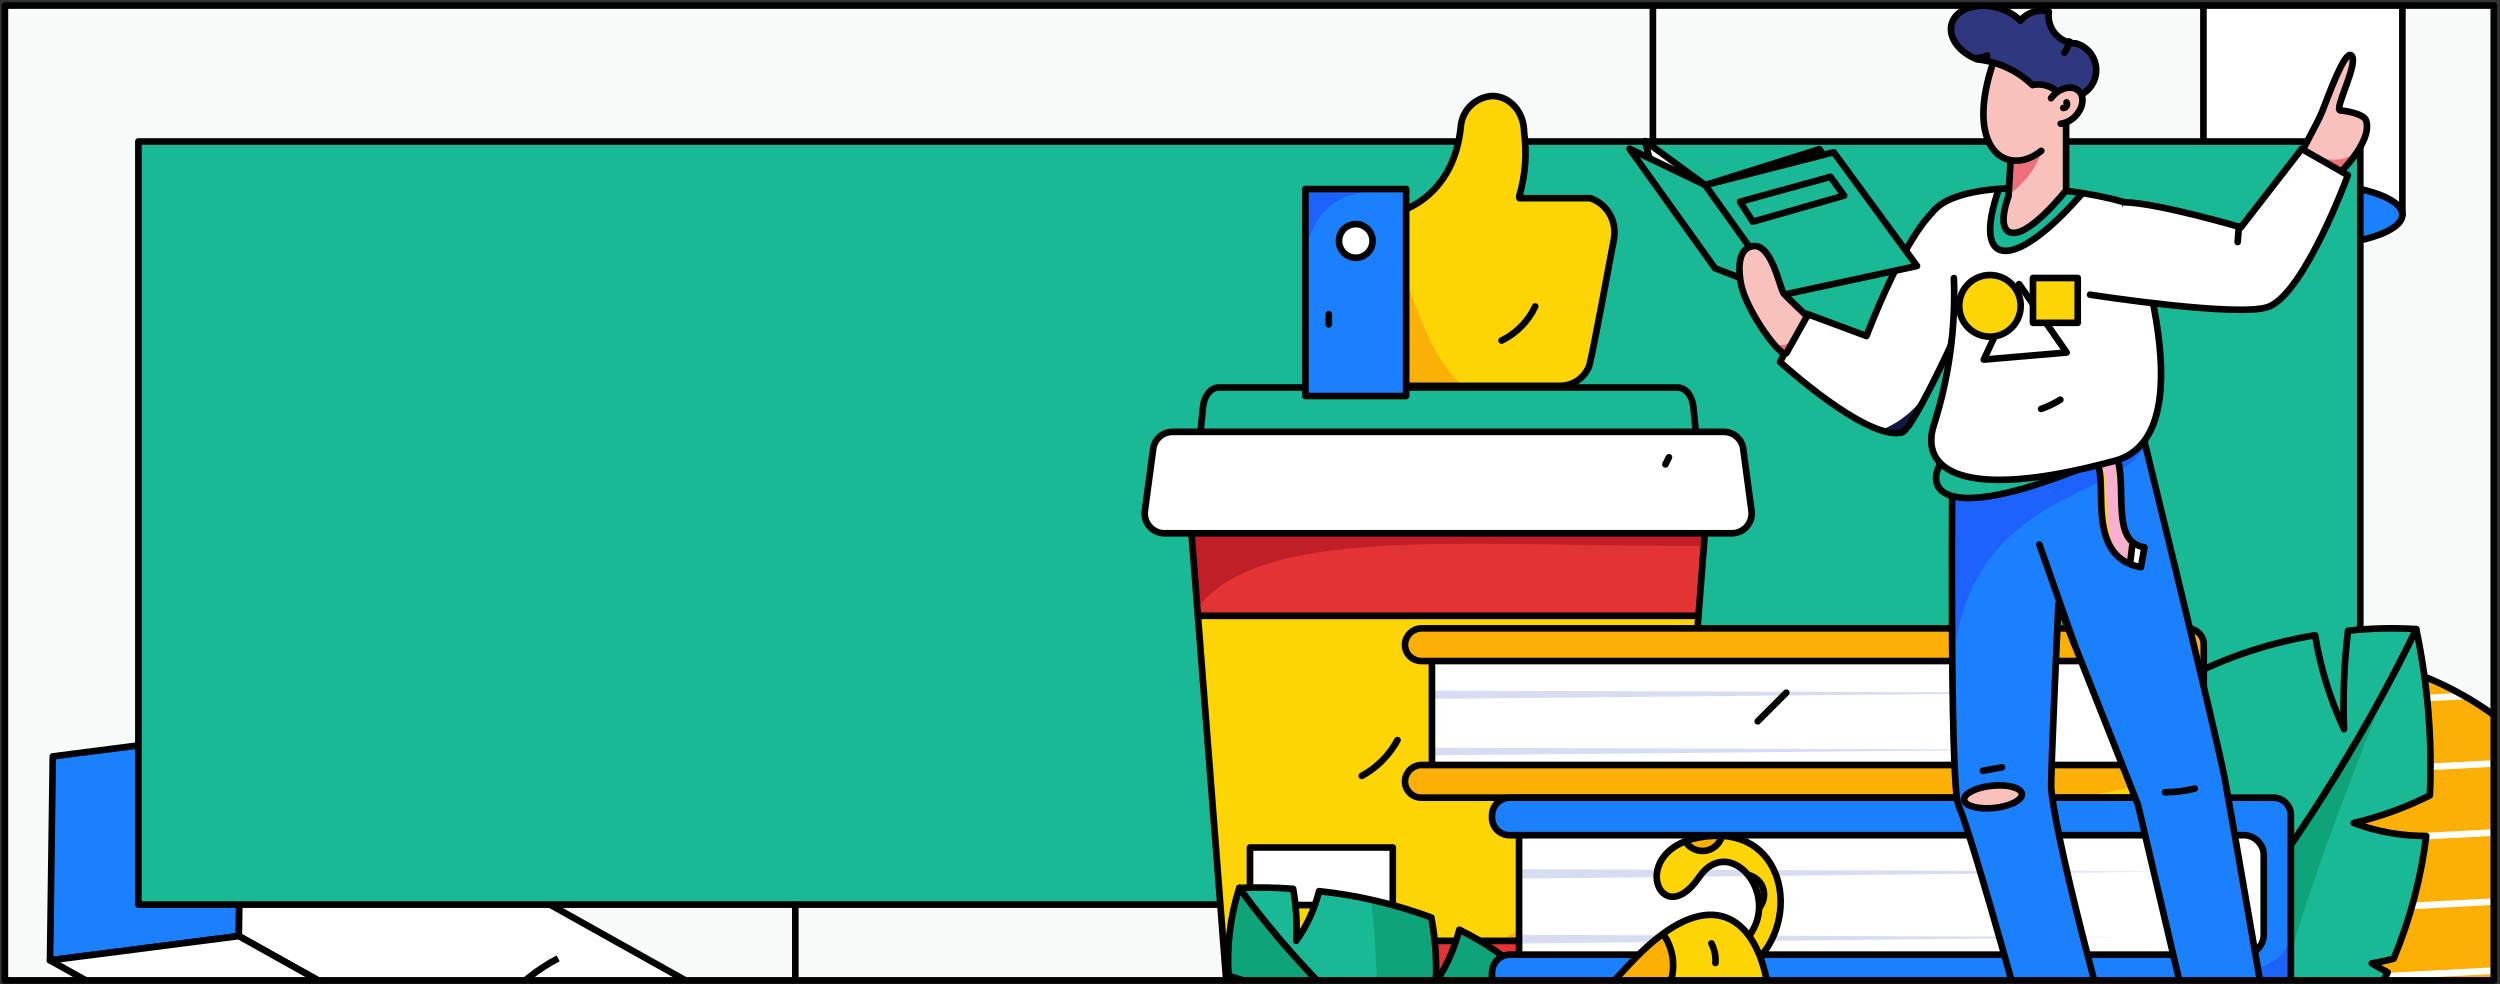 <svg width="805" height="317" viewBox="0 0 805 317" fill="none" xmlns="http://www.w3.org/2000/svg">
<rect x="0" y="0" width="805" height="317" fill="#333333" stroke="none"/>
<rect x="1.573" y="1.785" width="801.427" height="313.892" fill="white"/>
<mask id="mask0_216_2954" style="mask-type:luminance" maskUnits="userSpaceOnUse" x="1" y="1" width="802" height="315">
<rect x="1.573" y="1.784" width="801.427" height="313.892" fill="white"/>
</mask>
<g mask="url(#mask0_216_2954)">
<rect x="1.573" y="-11.573" width="801.427" height="340.606" fill="white"/>
<rect x="-12.785" y="-20.856" width="825.336" height="355.566" fill="#F8FAFA"/>
<circle cx="741.247" cy="315.761" r="105.489" fill="#FCB006"/>
<mask id="mask1_216_2954" style="mask-type:luminance" maskUnits="userSpaceOnUse" x="635" y="210" width="212" height="212">
<circle cx="741.246" cy="315.761" r="105.489" fill="white"/>
</mask>
<g mask="url(#mask1_216_2954)">
<path d="M451.403 330.874L1031.09 300.648" stroke="white" stroke-width="2.137"/>
<path d="M450.247 308.701L1029.93 278.474" stroke="white" stroke-width="2.137"/>
<path d="M449.091 286.528L1028.78 256.301" stroke="white" stroke-width="2.137"/>
<path d="M447.934 264.355L1027.62 234.128" stroke="white" stroke-width="2.137"/>
<path d="M446.778 242.181L1026.46 211.954" stroke="white" stroke-width="2.137"/>
<path d="M445.622 220.008L1025.31 189.781" stroke="white" stroke-width="2.137"/>
</g>
<circle cx="741.247" cy="315.761" r="105.489" stroke="black" stroke-width="2.137" stroke-linecap="round" stroke-linejoin="round"/>
<path d="M16.102 309.232L16.998 243.562L77.806 235.746L76.91 301.414L16.102 309.232Z" fill="#1A80FD" stroke="black" stroke-width="2.137" stroke-linecap="round" stroke-linejoin="round"/>
<path d="M77.806 235.746L232.351 322.191L231.455 387.861L76.91 301.414L77.806 235.746Z" fill="white"/>
<path fill-rule="evenodd" clip-rule="evenodd" d="M77.806 235.746L232.351 322.191L231.455 387.861L76.91 301.414L77.806 235.746V235.746Z" stroke="black" stroke-width="2.137" stroke-linecap="round" stroke-linejoin="round"/>
<path d="M76.91 301.414L231.456 387.861L170.648 395.677L16.102 309.232L76.91 301.414Z" fill="white"/>
<path fill-rule="evenodd" clip-rule="evenodd" d="M76.91 301.414L231.456 387.861L170.648 395.677L16.102 309.232L76.91 301.414V301.414Z" stroke="black" stroke-width="2.137" stroke-linecap="round" stroke-linejoin="round"/>
<path d="M162.759 321.831C167.579 316.439 173.326 311.953 179.728 308.587" stroke="black" stroke-width="2.137"/>
<path d="M773.567 69.12V-111.562H773.467C772.431 -116.837 758.552 -121.017 741.536 -121.017C724.519 -121.017 710.641 -116.837 709.605 -111.562H709.504V69.12H773.567Z" fill="white" stroke="black" stroke-width="2.137" stroke-linecap="round" stroke-linejoin="round"/>
<ellipse cx="741.536" cy="69.12" rx="32.032" ry="10.084" fill="#1A80FD" stroke="black" stroke-width="2.137" stroke-linecap="round" stroke-linejoin="round"/>
<rect x="44.56" y="45.558" width="715.455" height="245.726" fill="#1AB995" stroke="black" stroke-width="2.137" stroke-linecap="round" stroke-linejoin="round"/>
<path d="M256.091 369.572V291.284V369.572Z" fill="#1AB995"/>
<path d="M256.091 369.572V291.284" stroke="black" stroke-width="2.137" stroke-linecap="round" stroke-linejoin="round"/>
<path d="M532.231 45.477V-32.811V45.477Z" fill="#1AB995"/>
<path d="M532.231 45.477V-32.811" stroke="black" stroke-width="2.137" stroke-linecap="round" stroke-linejoin="round"/>
<path d="M504.676 381.114H427.963C412.117 381.096 398.954 368.886 397.746 353.086L382.149 152.191H550.49L534.893 353.086C533.686 368.886 520.522 381.096 504.676 381.114Z" fill="#E43334"/>
<mask id="mask2_216_2954" style="mask-type:luminance" maskUnits="userSpaceOnUse" x="382" y="152" width="169" height="230">
<path fill-rule="evenodd" clip-rule="evenodd" d="M504.677 381.114H427.964C412.118 381.096 398.955 368.886 397.747 353.086L382.15 152.191H550.491L534.894 353.086C533.687 368.886 520.523 381.096 504.677 381.114Z" fill="white"/>
</mask>
<g mask="url(#mask2_216_2954)">
<rect x="364.428" y="198.286" width="206.904" height="104.673" fill="#FDD504"/>
<mask id="mask3_216_2954" style="mask-type:luminance" maskUnits="userSpaceOnUse" x="364" y="198" width="208" height="105">
<rect x="364.429" y="198.286" width="206.904" height="104.673" fill="white"/>
</mask>
<g mask="url(#mask3_216_2954)">
<rect x="402.5" y="272.895" width="45.979" height="18.541" fill="white" stroke="black" stroke-width="2.137" stroke-linecap="round" stroke-linejoin="round"/>
<path d="M557.88 171.718C546.611 383.599 305.088 305.195 305.088 305.195L636.319 385.906L594.915 195.746" fill="#FCB006"/>
</g>
<rect x="364.428" y="198.286" width="206.904" height="104.673" stroke="black" stroke-width="2.137" stroke-linecap="round" stroke-linejoin="round"/>
<path d="M378.315 221.334C376.879 163.715 454.947 176.679 555.525 175.719C656.104 174.759 483.205 150.751 483.205 150.751L382.15 152.191L375.921 183.882L368.615 220.373" fill="#C11F27"/>
</g>
<path fill-rule="evenodd" clip-rule="evenodd" d="M504.676 381.114H427.963C412.117 381.096 398.954 368.886 397.746 353.086L382.149 152.191H550.49L534.893 353.086C533.686 368.886 520.522 381.096 504.676 381.114Z" stroke="black" stroke-width="2.137" stroke-linecap="round" stroke-linejoin="round"/>
<path d="M542.395 161.042H390.242C387.139 161.042 384.753 157.156 385.189 152.809L387.378 130.979C387.735 127.419 389.889 124.774 392.431 124.774H540.207C542.748 124.774 544.903 127.419 545.26 130.979L547.449 152.809C547.884 157.156 545.498 161.042 542.395 161.042Z" fill="#1AB995" stroke="black" stroke-width="2.137" stroke-linecap="round" stroke-linejoin="round"/>
<path d="M557.881 171.717H374.759C372.925 171.654 371.207 170.804 370.043 169.386C368.879 167.967 368.381 166.117 368.677 164.306L371.312 144.653C371.652 141.529 374.253 139.141 377.394 139.066H555.246C558.387 139.141 560.988 141.529 561.328 144.653L563.963 164.306C564.258 166.116 563.761 167.967 562.597 169.386C561.433 170.804 559.715 171.653 557.881 171.717Z" fill="white" stroke="black" stroke-width="2.137" stroke-linecap="round" stroke-linejoin="round"/>
<path d="M449.988 238.312C447.354 243.186 443.362 247.191 438.496 249.839" stroke="black" stroke-width="2.137" stroke-linecap="round" stroke-linejoin="round"/>
<path d="M537.411 147.232L536.261 149.538" stroke="black" stroke-width="2.137" stroke-linecap="round" stroke-linejoin="round"/>
<path d="M778.023 202.57C770.702 202.111 763.354 202.289 756.063 203.102C754.803 213.621 754.379 224.223 754.795 234.808C750.305 225.198 747.164 215.014 745.463 204.543C729.368 207.178 713.86 212.612 699.64 220.599C697.992 233.727 697.38 246.965 697.808 260.189C693.326 249.897 690.102 239.101 688.206 228.036C667.832 243.009 649.538 266.58 640.505 303.64C631.897 338.962 633.307 358.711 639.228 369.238C721.763 324.916 778.023 202.57 778.023 202.57Z" fill="#1AB995" stroke="black" stroke-width="2.137" stroke-linecap="round" stroke-linejoin="round"/>
<path d="M778.023 202.57C778.023 202.57 721.763 324.916 639.229 369.238C651.944 391.844 685.493 371.863 685.493 371.863C705.745 373.993 729.446 364.229 748.371 343.802C744.462 340.435 740.87 336.718 737.637 332.697C743.638 334.117 749.793 334.777 755.959 334.663C760.967 327.925 765.274 320.693 768.812 313.08C767.149 312.22 765.451 311.267 763.719 310.192C766.096 309.831 768.448 309.327 770.764 308.682C776.048 296.058 779.575 282.768 781.246 269.184C773.272 269.213 765.36 267.799 757.889 265.012C766.382 263.006 774.613 260.019 782.416 256.112C783.227 238.15 781.751 220.159 778.023 202.57Z" fill="#1AB995"/>
<mask id="mask4_216_2954" style="mask-type:luminance" maskUnits="userSpaceOnUse" x="639" y="202" width="144" height="179">
<path fill-rule="evenodd" clip-rule="evenodd" d="M778.024 202.57C778.024 202.57 721.764 324.916 639.229 369.238C651.945 391.844 685.494 371.863 685.494 371.863C705.746 373.993 729.447 364.229 748.372 343.802C744.463 340.435 740.87 336.718 737.638 332.697C743.639 334.117 749.794 334.777 755.96 334.663C760.968 327.925 765.275 320.693 768.813 313.08C767.15 312.22 765.452 311.267 763.72 310.192C766.097 309.831 768.449 309.327 770.765 308.682C776.049 296.058 779.576 282.768 781.247 269.184C773.273 269.213 765.361 267.799 757.89 265.012C766.383 263.006 774.614 260.019 782.417 256.112C783.228 238.15 781.752 220.159 778.024 202.57Z" fill="white"/>
</mask>
<g mask="url(#mask4_216_2954)">
<path d="M769.139 220.153C704.371 381.114 730.628 365.88 778.024 356.568C825.419 347.256 741.142 394.272 737.66 395.746C734.178 397.22 652.136 393.681 655.97 387.398C659.804 381.114 687.407 256.844 687.407 256.844L747.979 232.141" fill="#0FA379"/>
</g>
<path fill-rule="evenodd" clip-rule="evenodd" d="M778.023 202.57C778.023 202.57 721.763 324.916 639.229 369.238C651.944 391.844 685.493 371.863 685.493 371.863C705.745 373.993 729.446 364.229 748.371 343.802C744.462 340.435 740.87 336.718 737.637 332.697C743.638 334.117 749.793 334.777 755.959 334.663C760.967 327.925 765.274 320.693 768.812 313.08C767.149 312.22 765.451 311.267 763.719 310.192C766.096 309.831 768.448 309.327 770.764 308.682C776.048 296.058 779.575 282.768 781.246 269.184C773.272 269.213 765.36 267.799 757.889 265.012C766.382 263.006 774.613 260.019 782.416 256.112C783.227 238.15 781.751 220.159 778.023 202.57Z" stroke="black" stroke-width="2.137" stroke-linecap="round" stroke-linejoin="round"/>
<path d="M399.068 285.911C404.842 285.669 410.626 285.763 416.389 286.192C417.382 291.718 417.718 297.342 417.389 302.946C420.82 298.122 423.317 292.698 424.75 286.954C437.102 288.27 449.243 291.12 460.89 295.439C462.189 302.331 462.673 309.352 462.335 316.358C465.772 311.147 468.331 305.408 469.909 299.368C485.978 307.28 500.407 319.735 507.53 339.317C514.32 357.981 513.208 368.416 508.538 373.979C443.442 350.558 399.068 285.911 399.068 285.911Z" fill="#1AB995"/>
<mask id="mask5_216_2954" style="mask-type:luminance" maskUnits="userSpaceOnUse" x="399" y="285" width="114" height="89">
<path fill-rule="evenodd" clip-rule="evenodd" d="M399.069 285.912C404.843 285.669 410.627 285.763 416.39 286.193C417.383 291.718 417.719 297.342 417.39 302.946C420.821 298.122 423.318 292.698 424.751 286.954C437.103 288.27 449.244 291.12 460.891 295.439C462.189 302.332 462.674 309.353 462.336 316.358C465.773 311.148 468.332 305.408 469.91 299.368C485.979 307.28 500.408 319.735 507.531 339.317C514.321 357.981 513.209 368.417 508.539 373.979C443.443 350.558 399.069 285.912 399.069 285.912Z" fill="white"/>
</mask>
<g mask="url(#mask5_216_2954)">
<path d="M439.748 279.389C451.24 340.739 423.214 350.735 508.538 373.978C593.862 397.222 548.625 291.293 548.625 291.293L381.476 246.52" fill="#0FA379"/>
</g>
<path fill-rule="evenodd" clip-rule="evenodd" d="M399.068 285.911C404.842 285.669 410.626 285.763 416.389 286.192C417.382 291.718 417.718 297.342 417.389 302.946C420.82 298.122 423.317 292.698 424.75 286.954C437.102 288.27 449.243 291.12 460.89 295.439C462.189 302.331 462.673 309.352 462.335 316.358C465.772 311.147 468.331 305.408 469.909 299.368C485.978 307.28 500.407 319.735 507.53 339.317C514.32 357.981 513.208 368.416 508.538 373.979C443.442 350.558 399.068 285.911 399.068 285.911Z" stroke="black" stroke-width="2.137" stroke-linecap="round" stroke-linejoin="round"/>
<path d="M399.069 285.911C399.069 285.911 443.442 350.56 508.539 373.978C498.509 385.923 472.049 375.365 472.049 375.365C454.316 376.186 436.829 370.958 422.456 360.539C425.44 358.827 428.272 356.864 430.922 354.67C426.144 355.426 421.309 355.773 416.472 355.709C412.665 352.31 409.264 348.483 406.334 344.305C407.646 343.85 408.984 343.347 410.352 342.779C410.352 342.779 408.187 342.591 404.795 341.981C400.747 335.609 397.941 328.527 396.528 321.111C402.736 321.134 408.923 320.394 414.95 318.906C408.383 317.873 401.913 316.3 395.606 314.203C394.973 304.639 396.148 295.041 399.069 285.911Z" fill="#0FA379" stroke="black" stroke-width="2.137" stroke-linecap="round" stroke-linejoin="round"/>
<rect x="461.094" y="207.591" width="241.227" height="43.994" fill="white"/>
<mask id="mask6_216_2954" style="mask-type:luminance" maskUnits="userSpaceOnUse" x="461" y="207" width="242" height="45">
<rect x="461.095" y="207.591" width="241.227" height="43.994" fill="white"/>
</mask>
<g mask="url(#mask6_216_2954)">
<path d="M457.268 222.37L669.606 223.05L453.417 225.091L457.268 222.37Z" fill="#D6DCF2"/>
<path d="M441.517 240.713L653.855 241.393L437.666 243.432L441.517 240.713Z" fill="#D6DCF2"/>
</g>
<rect x="461.094" y="207.591" width="241.227" height="43.994" stroke="black" stroke-width="2.137" stroke-linecap="round" stroke-linejoin="round"/>
<path d="M709.615 207.59C709.619 204.689 707.27 202.335 704.369 202.331H457.866C454.973 202.291 452.563 204.54 452.402 207.429C452.357 208.849 452.889 210.227 453.877 211.249C454.865 212.27 456.225 212.848 457.646 212.85H694.863C696.461 212.852 697.992 213.488 699.12 214.619C700.247 215.75 700.88 217.282 700.878 218.879V240.295C700.882 243.621 698.189 246.321 694.863 246.325H457.866C454.973 246.285 452.563 248.534 452.402 251.422C452.357 252.843 452.889 254.221 453.877 255.243C454.865 256.264 456.225 256.842 457.646 256.844H704.369C705.762 256.842 707.098 256.287 708.082 255.301C709.065 254.314 709.617 252.978 709.615 251.585V208.226C709.615 208.119 709.605 208.014 709.599 207.908C709.606 207.803 709.615 207.698 709.615 207.59Z" fill="#FCB006"/>
<mask id="mask7_216_2954" style="mask-type:luminance" maskUnits="userSpaceOnUse" x="452" y="202" width="258" height="55">
<path fill-rule="evenodd" clip-rule="evenodd" d="M709.615 207.59C709.619 204.689 707.27 202.335 704.369 202.331H457.866C454.973 202.291 452.563 204.54 452.402 207.429C452.357 208.849 452.889 210.227 453.877 211.249C454.865 212.27 456.225 212.848 457.646 212.85H694.863C696.461 212.852 697.992 213.488 699.12 214.619C700.247 215.75 700.88 217.282 700.878 218.879V240.295C700.882 243.621 698.189 246.321 694.863 246.325H457.866C454.973 246.285 452.563 248.534 452.402 251.422C452.357 252.843 452.889 254.221 453.877 255.243C454.865 256.264 456.225 256.842 457.646 256.844H704.369C705.762 256.842 707.098 256.287 708.082 255.301C709.065 254.314 709.617 252.978 709.615 251.585V208.226C709.615 208.119 709.605 208.014 709.599 207.908C709.606 207.803 709.615 207.698 709.615 207.59Z" fill="white"/>
</mask>
<g mask="url(#mask7_216_2954)">
<path d="M415.595 256.844C703.168 262.103 706.219 262.887 709.614 220.233C712.193 187.835 737.657 313.443 737.657 313.443L581.707 307.399L430.93 269.812" fill="#FDD504"/>
</g>
<path fill-rule="evenodd" clip-rule="evenodd" d="M709.615 207.59C709.619 204.689 707.27 202.335 704.369 202.331H457.866C454.973 202.291 452.563 204.54 452.402 207.429C452.357 208.849 452.889 210.227 453.877 211.249C454.865 212.27 456.225 212.848 457.646 212.85H694.863C696.461 212.852 697.992 213.488 699.12 214.619C700.247 215.75 700.88 217.282 700.878 218.879V240.295C700.882 243.621 698.189 246.321 694.863 246.325H457.866C454.973 246.285 452.563 248.534 452.402 251.422C452.357 252.843 452.889 254.221 453.877 255.243C454.865 256.264 456.225 256.842 457.646 256.844H704.369C705.762 256.842 707.098 256.287 708.082 255.301C709.065 254.314 709.617 252.978 709.615 251.585V208.226C709.615 208.119 709.605 208.014 709.599 207.908C709.606 207.803 709.615 207.698 709.615 207.59Z" stroke="black" stroke-width="2.137" stroke-linecap="round" stroke-linejoin="round"/>
<rect x="489.138" y="262.888" width="241.227" height="50.555" fill="white"/>
<mask id="mask8_216_2954" style="mask-type:luminance" maskUnits="userSpaceOnUse" x="489" y="262" width="242" height="52">
<rect x="489.137" y="262.888" width="241.227" height="50.555" fill="white"/>
</mask>
<g mask="url(#mask8_216_2954)">
<path d="M485.31 279.872L697.648 280.652L481.459 282.996L485.31 279.872Z" fill="#D6DCF2"/>
<path d="M469.561 300.948L681.896 301.73L465.71 304.075L469.561 300.948Z" fill="#D6DCF2"/>
</g>
<rect x="489.138" y="262.888" width="241.227" height="50.555" stroke="black" stroke-width="2.137" stroke-linecap="round" stroke-linejoin="round"/>
<path d="M737.659 262.888C737.864 259.775 735.523 257.079 732.413 256.844H485.909C482.811 257.012 480.398 259.599 480.446 262.702C480.303 264.226 480.778 265.743 481.764 266.914C482.749 268.085 484.164 268.812 485.689 268.931H722.907C726.473 269.201 729.156 272.292 728.922 275.86V300.47C729.156 304.039 726.473 307.13 722.907 307.399H485.91C482.811 307.568 480.399 310.154 480.446 313.257C480.304 314.781 480.778 316.298 481.764 317.469C482.75 318.64 484.164 319.367 485.69 319.487H732.414C735.524 319.252 737.865 316.555 737.66 313.443V263.619C737.66 263.496 737.65 263.375 737.644 263.254C737.65 263.132 737.659 263.011 737.659 262.888Z" fill="#1B80FD"/>
<mask id="mask9_216_2954" style="mask-type:luminance" maskUnits="userSpaceOnUse" x="480" y="256" width="258" height="64">
<path fill-rule="evenodd" clip-rule="evenodd" d="M737.658 262.888C737.863 259.775 735.522 257.079 732.412 256.844H485.909C482.81 257.012 480.397 259.599 480.445 262.702C480.302 264.226 480.777 265.743 481.763 266.914C482.748 268.085 484.163 268.812 485.688 268.931H722.906C726.472 269.201 729.155 272.292 728.921 275.86V300.47C729.155 304.039 726.472 307.13 722.906 307.399H485.909C482.81 307.568 480.398 310.154 480.445 313.257C480.303 314.781 480.777 316.298 481.763 317.469C482.749 318.64 484.163 319.367 485.689 319.487H732.413C735.523 319.252 737.864 316.555 737.66 313.443V263.619C737.66 263.496 737.649 263.375 737.643 263.254C737.649 263.132 737.658 263.011 737.658 262.888Z" fill="white"/>
</mask>
<g mask="url(#mask9_216_2954)">
<path d="M457.865 318.471C744.91 318.047 737.658 319.826 737.658 291.722C737.658 263.619 761.778 353.03 761.778 353.03L517.955 340.133L475.785 330.841" fill="#1D62FC"/>
</g>
<path fill-rule="evenodd" clip-rule="evenodd" d="M737.659 262.888C737.864 259.775 735.523 257.079 732.413 256.844H485.909C482.811 257.012 480.398 259.599 480.446 262.702C480.303 264.226 480.778 265.743 481.764 266.914C482.749 268.085 484.164 268.812 485.689 268.931H722.907C726.473 269.201 729.156 272.292 728.922 275.86V300.47C729.156 304.039 726.473 307.13 722.907 307.399H485.91C482.811 307.568 480.399 310.154 480.446 313.257C480.304 314.781 480.778 316.298 481.764 317.469C482.75 318.64 484.164 319.367 485.69 319.487H732.414C735.524 319.252 737.865 316.555 737.66 313.443V263.619C737.66 263.496 737.65 263.375 737.644 263.254C737.65 263.132 737.659 263.011 737.659 262.888Z" stroke="black" stroke-width="2.137" stroke-linecap="round" stroke-linejoin="round"/>
<path d="M575.191 223.04L565.983 232.257" stroke="black" stroke-width="2.137" stroke-linecap="round" stroke-linejoin="round"/>
<path d="M573.196 116.556C575.773 111.233 578.65 106.061 581.813 101.064L601.012 108.196C601.012 108.196 613.857 73.799 624.487 66.541C631.485 61.761 641.068 82.729 641.068 82.729C641.068 82.729 617.17 138.176 612.342 139.26C600.813 141.848 573.196 116.556 573.196 116.556Z" fill="white"/>
<mask id="mask10_216_2954" style="mask-type:luminance" maskUnits="userSpaceOnUse" x="573" y="65" width="69" height="75">
<path fill-rule="evenodd" clip-rule="evenodd" d="M573.197 116.556C575.774 111.233 578.651 106.061 581.814 101.064L601.013 108.196C601.013 108.196 613.858 73.799 624.488 66.541C631.486 61.761 641.068 82.729 641.068 82.729C641.068 82.729 617.171 138.176 612.343 139.26C600.814 141.848 573.197 116.556 573.197 116.556Z" fill="white"/>
</mask>
<g mask="url(#mask10_216_2954)">
<path d="M577.151 139.467C633.798 151.754 629.156 89.547 629.156 89.547L641.069 122.292L622.839 144.1L578.382 145.658" fill="#111944"/>
</g>
<path fill-rule="evenodd" clip-rule="evenodd" d="M573.196 116.556C575.773 111.233 578.65 106.061 581.813 101.064L601.012 108.196C601.012 108.196 613.857 73.799 624.487 66.541C631.485 61.761 641.068 82.729 641.068 82.729C641.068 82.729 617.17 138.176 612.342 139.26C600.813 141.848 573.196 116.556 573.196 116.556Z" stroke="black" stroke-width="2.137" stroke-linecap="round" stroke-linejoin="round"/>
<path fill-rule="evenodd" clip-rule="evenodd" d="M703.338 320.717L715.344 369.091L732.446 361.987L722.97 316.729L703.338 320.717V320.717Z" stroke="black" stroke-width="2.137" stroke-linecap="round" stroke-linejoin="round"/>
<path d="M738.514 54.429C740.83 48.931 746.05 40.147 747.804 35.747C749.557 31.346 754.951 16.133 757.108 17.827C759.796 19.938 751.336 35.388 753.602 35.569C755.867 35.751 761.207 36.723 761.891 38.825C764.239 46.048 751.445 57.694 751.445 57.694L738.514 54.429Z" fill="#F9C1BB"/>
<mask id="mask11_216_2954" style="mask-type:luminance" maskUnits="userSpaceOnUse" x="738" y="17" width="25" height="41">
<path fill-rule="evenodd" clip-rule="evenodd" d="M738.515 54.429C740.831 48.931 746.051 40.147 747.805 35.747C749.558 31.346 754.952 16.133 757.109 17.827C759.797 19.938 751.337 35.388 753.603 35.569C755.868 35.751 761.208 36.723 761.892 38.825C764.24 46.048 751.446 57.694 751.446 57.694L738.515 54.429Z" fill="white"/>
</mask>
<g mask="url(#mask11_216_2954)">
<path d="M759.19 48.649C751.705 55.047 741.951 48.408 741.951 48.408L745.289 56.944L756.558 58.593L758.532 49.522" fill="#ED707B"/>
</g>
<path fill-rule="evenodd" clip-rule="evenodd" d="M738.514 54.429C740.83 48.931 746.05 40.147 747.804 35.747C749.557 31.346 754.951 16.133 757.108 17.827C759.796 19.938 751.336 35.388 753.602 35.569C755.867 35.751 761.207 36.723 761.891 38.825C764.239 46.048 751.445 57.694 751.445 57.694L738.514 54.429Z" stroke="black" stroke-width="2.137" stroke-linecap="round" stroke-linejoin="round"/>
<path d="M656.597 347.926C666.719 352.344 682.238 344.745 682.238 344.745C682.238 344.745 662.48 274.782 660.505 254.055C660.199 250.854 662.817 194.439 662.817 194.439L667.895 207.264L688.416 259.085L710.175 351.621C710.175 351.621 727.82 353.188 733.271 347.926C733.271 347.926 717.73 257.728 716.411 250.905C713.196 234.273 687.031 127.999 687.031 127.999L628.725 139.561C628.725 139.561 627.601 252.43 630.625 259.271C635.694 270.74 656.597 347.926 656.597 347.926Z" fill="#1A80FD"/>
<mask id="mask12_216_2954" style="mask-type:luminance" maskUnits="userSpaceOnUse" x="628" y="127" width="106" height="225">
<path fill-rule="evenodd" clip-rule="evenodd" d="M656.596 347.926C666.718 352.344 682.237 344.745 682.237 344.745C682.237 344.745 662.479 274.782 660.504 254.055C660.199 250.854 662.816 194.44 662.816 194.44L667.894 207.264L688.415 259.085L710.174 351.621C710.174 351.621 727.819 353.188 733.27 347.926C733.27 347.926 717.729 257.728 716.41 250.905C713.195 234.273 687.03 127.999 687.03 127.999L628.724 139.561C628.724 139.561 627.6 252.431 630.624 259.271C635.693 270.74 656.596 347.926 656.596 347.926Z" fill="white"/>
</mask>
<g mask="url(#mask12_216_2954)">
<path d="M628.521 218.995C630.951 149.307 698.436 162.938 690.22 135.654C687.738 127.409 649.483 146.342 649.483 146.342L617.626 151.439C617.626 151.439 626.586 274.484 628.521 218.995Z" fill="#1D62FC"/>
<path d="M689.371 182.646L690.52 176.247C683.77 175.029 683.177 168.929 683.002 159.025C682.892 152.761 682.787 146.846 679.04 143.676C676.843 141.959 673.995 141.313 671.272 141.914L672.251 148.341C673.128 148.113 674.057 148.222 674.858 148.645C676.356 149.912 676.445 155.028 676.518 159.138C676.676 168.11 676.893 180.395 689.371 182.646Z" fill="#FDD504"/>
<mask id="mask13_216_2954" style="mask-type:luminance" maskUnits="userSpaceOnUse" x="671" y="141" width="20" height="42">
<path fill-rule="evenodd" clip-rule="evenodd" d="M689.371 182.646L690.52 176.247C683.77 175.029 683.177 168.929 683.002 159.025C682.892 152.761 682.787 146.846 679.04 143.676C676.843 141.959 673.995 141.313 671.272 141.914L672.251 148.341C673.128 148.113 674.057 148.222 674.858 148.645C676.356 149.912 676.445 155.028 676.518 159.138C676.676 168.11 676.893 180.395 689.371 182.646Z" fill="white"/>
</mask>
<g mask="url(#mask13_216_2954)">
<path d="M673.601 146.256C683.891 145.158 674.752 174.974 685.202 179.186" stroke="#F9AFD1" stroke-width="2.137" stroke-linecap="round" stroke-linejoin="round"/>
<path d="M675.075 144.661C685.366 143.563 676.227 173.379 686.677 177.591" stroke="#F9AFD1" stroke-width="2.137" stroke-linecap="round" stroke-linejoin="round"/>
<path d="M687.039 172.083L685.475 184.656L695.724 185.335L695.459 173.513L690.29 172.788" fill="white"/>
<path d="M687.039 172.083L685.475 184.656L695.724 185.335L695.459 173.513L690.29 172.788" stroke="black" stroke-width="2.137" stroke-linecap="round" stroke-linejoin="round"/>
</g>
<path fill-rule="evenodd" clip-rule="evenodd" d="M689.371 182.646L690.52 176.247C683.77 175.029 683.177 168.929 683.002 159.025C682.892 152.761 682.787 146.846 679.04 143.676C676.843 141.959 673.995 141.313 671.272 141.914L672.251 148.341C673.128 148.113 674.057 148.222 674.858 148.645C676.356 149.912 676.445 155.028 676.518 159.138C676.676 168.11 676.893 180.395 689.371 182.646Z" stroke="black" stroke-width="2.137" stroke-linecap="round" stroke-linejoin="round"/>
<ellipse cx="641.748" cy="256.592" rx="9.346" ry="3.597" transform="rotate(-5.866 641.748 256.592)" fill="#F9C1BB" stroke="black" stroke-width="2.137" stroke-linecap="round" stroke-linejoin="round"/>
</g>
<path fill-rule="evenodd" clip-rule="evenodd" d="M656.597 347.926C666.719 352.344 682.238 344.745 682.238 344.745C682.238 344.745 662.48 274.782 660.505 254.055C660.199 250.854 662.817 194.439 662.817 194.439L667.895 207.264L688.416 259.085L710.175 351.621C710.175 351.621 727.82 353.188 733.271 347.926C733.271 347.926 717.73 257.728 716.411 250.905C713.196 234.273 687.031 127.999 687.031 127.999L628.725 139.561C628.725 139.561 627.601 252.43 630.625 259.271C635.694 270.74 656.597 347.926 656.597 347.926Z" stroke="black" stroke-width="2.137" stroke-linecap="round" stroke-linejoin="round"/>
<path d="M626.988 146.342C619.321 154.516 620.211 170.427 668.741 151.371C717.272 132.314 628.521 136.349 628.521 136.349" fill="#1AB995"/>
<path d="M626.988 146.342C619.321 154.516 620.211 170.427 668.741 151.371C717.272 132.314 628.521 136.349 628.521 136.349" stroke="black" stroke-width="2.137" stroke-linecap="round" stroke-linejoin="round"/>
<path d="M622.048 68.623C629.336 58.233 662.144 58.831 684.016 65.112C684.016 65.112 712.613 139.844 680.954 148.393C630.925 161.902 618.359 150.779 622.643 137.048C627.554 121.712 629.758 105.639 629.155 89.548" fill="white"/>
<mask id="mask14_216_2954" style="mask-type:luminance" maskUnits="userSpaceOnUse" x="621" y="60" width="75" height="95">
<path fill-rule="evenodd" clip-rule="evenodd" d="M622.048 68.623C629.335 58.233 662.143 58.831 684.015 65.112C684.015 65.112 712.612 139.844 680.953 148.393C630.924 161.902 618.358 150.779 622.642 137.048C627.553 121.712 629.757 105.639 629.154 89.548" fill="white"/>
</mask>
<g mask="url(#mask14_216_2954)">
<path d="M644.827 57.694C633.504 86.385 647.461 89.214 671.344 61.28L644.827 57.694Z" fill="#1AB995"/>
<path d="M644.827 57.694C633.504 86.385 647.461 89.214 671.344 61.28" stroke="black" stroke-width="2.137" stroke-linecap="round" stroke-linejoin="round"/>
<path d="M650.148 91.485L638.778 115.797L665.465 113.512L650.148 91.485Z" fill="white" stroke="black" stroke-width="2.137" stroke-linecap="round" stroke-linejoin="round"/>
<ellipse cx="640.766" cy="98.484" rx="9.905" ry="9.93" fill="#FDD504" stroke="black" stroke-width="2.137" stroke-linecap="round" stroke-linejoin="round"/>
<rect x="654.62" y="89.511" width="14.409" height="14.445" fill="#FDD504" stroke="black" stroke-width="2.137" stroke-linecap="round" stroke-linejoin="round"/>
</g>
<path d="M622.048 68.623C629.336 58.233 662.144 58.831 684.016 65.112C684.016 65.112 712.613 139.844 680.954 148.393C630.925 161.902 618.359 150.779 622.643 137.048C627.554 121.712 629.758 105.639 629.155 89.548" stroke="black" stroke-width="2.137" stroke-linecap="round" stroke-linejoin="round"/>
<path d="M647.535 49.694L646.742 63.222C646.742 63.222 642.899 73.03 647.116 74.76C652.83 77.103 665.282 61.281 665.282 61.281V34.55L647.535 49.694Z" fill="#F9C1BB"/>
<mask id="mask15_216_2954" style="mask-type:luminance" maskUnits="userSpaceOnUse" x="645" y="34" width="21" height="41">
<path fill-rule="evenodd" clip-rule="evenodd" d="M647.535 49.694L646.742 63.222C646.742 63.222 642.899 73.03 647.116 74.76C652.83 77.103 665.282 61.281 665.282 61.281V34.55L647.535 49.694Z" fill="white"/>
</mask>
<g mask="url(#mask15_216_2954)">
<path d="M643.787 64.788C643.787 64.788 656.77 57.538 657.849 45.648C658.747 35.748 647.203 41.507 647.203 41.507L643.787 64.788Z" fill="#ED707B"/>
</g>
<path fill-rule="evenodd" clip-rule="evenodd" d="M647.535 49.694L646.742 63.222C646.742 63.222 642.899 73.03 647.116 74.76C652.83 77.103 665.282 61.281 665.282 61.281V34.55L647.535 49.694Z" stroke="black" stroke-width="2.137" stroke-linecap="round" stroke-linejoin="round"/>
<path d="M664.249 37.499C666.428 30.375 665.563 23.046 660.542 22.555C654.362 21.777 648.247 20.55 642.245 18.884C631.827 48.07 646.306 57.353 657.281 48.579" fill="#F9C1BB"/>
<mask id="mask16_216_2954" style="mask-type:luminance" maskUnits="userSpaceOnUse" x="638" y="18" width="28" height="34">
<path fill-rule="evenodd" clip-rule="evenodd" d="M664.25 37.498C666.429 30.374 665.564 23.045 660.543 22.555C654.363 21.777 648.248 20.55 642.246 18.884C631.828 48.07 646.307 57.353 657.282 48.579" fill="white"/>
</mask>
<g mask="url(#mask16_216_2954)">
<path d="M653.151 24.025C656.001 24.945 655.387 26.378 653.568 25.92C651.749 25.461 651.289 23.424 653.151 24.025Z" fill="black"/>
</g>
<path d="M664.249 37.499C666.428 30.375 665.563 23.046 660.542 22.555C654.362 21.777 648.247 20.55 642.245 18.884C631.827 48.07 646.306 57.353 657.281 48.579" stroke="black" stroke-width="2.137" stroke-linecap="round" stroke-linejoin="round"/>
<path d="M668.48 13.971C665.9 13.949 663.457 12.811 661.779 10.852C660.102 8.892 659.355 6.302 659.73 3.75C656.371 2.839 652.789 3.971 650.562 6.646C648.497 4.633 645.942 3.195 643.149 2.476C636.302 0.617 629.709 2.971 628.422 7.733C627.256 12.05 630.851 16.864 636.633 19.112C643.338 19.819 649.618 22.734 654.486 27.399C658.088 26.614 661.802 28.133 663.821 31.218C668.556 32.429 673.386 29.611 674.661 24.893C675.935 20.175 673.181 15.308 668.48 13.971L668.48 13.971Z" fill="#2F387E"/>
<path fill-rule="evenodd" clip-rule="evenodd" d="M668.48 13.971C665.9 13.949 663.457 12.811 661.779 10.852C660.102 8.892 659.355 6.302 659.73 3.75C656.371 2.839 652.789 3.971 650.562 6.646C648.497 4.633 645.942 3.195 643.149 2.476C636.302 0.617 629.709 2.971 628.422 7.733C627.256 12.05 630.851 16.864 636.633 19.112C643.338 19.819 649.618 22.734 654.486 27.399C658.088 26.614 661.802 28.133 663.821 31.218C668.556 32.429 673.386 29.611 674.661 24.893C675.935 20.175 673.181 15.308 668.48 13.971L668.48 13.971Z" stroke="black" stroke-width="2.137" stroke-linecap="round" stroke-linejoin="round"/>
<path d="M663.554 39.841C665.308 39.598 666.929 38.772 668.157 37.495C670.757 34.903 671.333 31.258 669.445 29.355C667.556 27.451 663.918 28.01 661.318 30.603C661 30.919 660.706 31.259 660.438 31.619" fill="#F9C1BB"/>
<path d="M663.554 39.841C665.308 39.598 666.929 38.772 668.157 37.495C670.757 34.903 671.333 31.258 669.445 29.355C667.556 27.451 663.918 28.01 661.318 30.603C661 30.919 660.706 31.259 660.438 31.619" stroke="black" stroke-width="2.137" stroke-linecap="round" stroke-linejoin="round"/>
<path d="M532.753 55.413L532.394 56.199L529.712 45.437L549.091 59.597L585.833 48.037L590.881 55.011L544.088 61.281L532.753 55.413Z" fill="white" stroke="black" stroke-width="2.137" stroke-linecap="round" stroke-linejoin="round"/>
<path d="M545.769 63.739L549.092 59.597L590.46 49.029L617.277 85.647L574.314 94.892L545.769 63.739Z" fill="#1AB995" stroke="black" stroke-width="2.137" stroke-linecap="round" stroke-linejoin="round"/>
<path d="M524.693 47.879L549.091 59.597L574.313 94.892L552.241 86.379L524.693 47.879Z" fill="#1AB995" stroke="black" stroke-width="2.137" stroke-linecap="round" stroke-linejoin="round"/>
<path d="M581.864 101.806C581.864 101.806 575.563 95.897 574.37 94.534C573.178 93.17 570.583 78.586 564.624 79.237C558.664 79.888 560.162 89.037 560.565 91.245C562.176 100.089 573.905 116.084 575.266 113.627C576.743 110.961 581.864 101.806 581.864 101.806Z" fill="#F9C1BB"/>
<mask id="mask17_216_2954" style="mask-type:luminance" maskUnits="userSpaceOnUse" x="560" y="79" width="22" height="35">
<path fill-rule="evenodd" clip-rule="evenodd" d="M581.862 101.806C581.862 101.806 575.561 95.897 574.368 94.534C573.176 93.171 570.581 78.586 564.622 79.237C558.662 79.889 560.16 89.037 560.563 91.245C562.174 100.09 573.903 116.084 575.264 113.628C576.741 110.961 581.862 101.806 581.862 101.806Z" fill="white"/>
</mask>
<g mask="url(#mask17_216_2954)">
<path d="M585.212 103.756L581.811 101.064L585.212 103.756Z" fill="url(#paint0_linear_216_2954)"/>
<path d="M571.213 110.999C579.99 112.605 581.862 101.806 581.862 101.806L584.612 107.543L580.042 116.061L570.745 112.751L571.213 110.999Z" fill="#ED707B"/>
</g>
<path fill-rule="evenodd" clip-rule="evenodd" d="M581.864 101.806C581.864 101.806 575.563 95.897 574.37 94.534C573.178 93.17 570.583 78.586 564.624 79.237C558.664 79.888 560.162 89.037 560.565 91.245C562.176 100.089 573.905 116.084 575.266 113.627C576.743 110.961 581.864 101.806 581.864 101.806Z" stroke="black" stroke-width="2.137" stroke-linecap="round" stroke-linejoin="round"/>
<path d="M684.016 65.112C695.227 65.418 721.568 73.211 721.568 73.211L741.148 47.95L756.022 56.43C756.022 56.43 742.311 93.807 730.679 98.705C721.767 102.458 672.989 94.893 672.989 94.893" fill="white"/>
<path d="M684.016 65.112C695.227 65.418 721.568 73.211 721.568 73.211L741.148 47.95L756.022 56.43C756.022 56.43 742.311 93.807 730.679 98.705C721.767 102.458 672.989 94.893 672.989 94.893" stroke="black" stroke-width="2.137" stroke-linecap="round" stroke-linejoin="round"/>
<path d="M656.7 175.359L667.896 207.264L656.7 175.359Z" fill="#F9C1BB"/>
<path d="M656.7 175.359L667.896 207.264" stroke="black" stroke-width="2.137" stroke-linecap="round" stroke-linejoin="round"/>
<path d="M665.416 32.966C665.635 33.337 665.635 33.796 665.418 34.168C665.201 34.539 664.799 34.764 664.369 34.755" stroke="black" stroke-width="2.137" stroke-linecap="round" stroke-linejoin="round"/>
<path d="M666.331 13.362C666.054 14.659 665.521 15.887 664.761 16.974" stroke="black" stroke-width="2.137" stroke-linecap="round" stroke-linejoin="round"/>
<path d="M637.147 18.552C638.115 18.654 639.086 18.393 639.872 17.819" stroke="black" stroke-width="2.137" stroke-linecap="round" stroke-linejoin="round"/>
<path d="M720.915 72.933L720.531 77.93" stroke="black" stroke-width="2.137" stroke-linecap="round" stroke-linejoin="round"/>
<path d="M663.429 128.695C661.488 129.917 659.415 130.912 657.248 131.662" stroke="black" stroke-width="2.137" stroke-linecap="round" stroke-linejoin="round"/>
<path d="M706.722 253.924C703.586 254.689 700.373 255.091 697.146 255.121" stroke="black" stroke-width="2.137" stroke-linecap="round" stroke-linejoin="round"/>
<path d="M638.49 248.195L644.63 247.076" stroke="black" stroke-width="2.137" stroke-linecap="round" stroke-linejoin="round"/>
<path d="M560.298 64.959L564.403 71.385L593.806 62.98L589.408 56.94L560.298 64.959Z" fill="#1AB995" stroke="black" stroke-width="2.137" stroke-linecap="round" stroke-linejoin="round"/>
<path d="M548.454 310.475C582.991 300.302 559.35 264.556 547.109 282.457C533.792 301.933 522.547 270.145 552.219 269.124C576.793 268.279 580.265 301.024 561.032 313.081C541.799 325.138 548.454 310.475 548.454 310.475Z" fill="#FDD504"/>
<mask id="mask18_216_2954" style="mask-type:luminance" maskUnits="userSpaceOnUse" x="533" y="269" width="41" height="49">
<path fill-rule="evenodd" clip-rule="evenodd" d="M548.453 310.475C582.99 300.303 559.349 264.557 547.108 282.457C533.791 301.933 522.546 270.146 552.218 269.125C576.792 268.279 580.264 301.024 561.031 313.081C541.798 325.139 548.453 310.475 548.453 310.475Z" fill="white"/>
</mask>
<g mask="url(#mask18_216_2954)">
<ellipse cx="548.192" cy="267.53" rx="6.462" ry="6.478" fill="#FCB006" stroke="black" stroke-width="2.137" stroke-linecap="round" stroke-linejoin="round"/>
<ellipse cx="561.556" cy="288.085" rx="6.462" ry="6.478" fill="#FCB006" stroke="black" stroke-width="2.137" stroke-linecap="round" stroke-linejoin="round"/>
</g>
<path fill-rule="evenodd" clip-rule="evenodd" d="M548.454 310.475C582.991 300.302 559.35 264.556 547.109 282.457C533.792 301.933 522.547 270.145 552.219 269.124C576.793 268.279 580.265 301.024 561.032 313.081C541.799 325.138 548.454 310.475 548.454 310.475Z" stroke="black" stroke-width="2.137" stroke-linecap="round" stroke-linejoin="round"/>
<path d="M504.246 378.298H553.612C584.113 340.959 570.95 260.488 524.715 310.461C478.48 360.433 478.48 344.017 482.092 329.049C482.092 329.049 477.156 329.413 472.099 337.137C472.099 337.137 468.977 334.004 464.402 337.625C464.402 337.625 463.597 330.033 463.597 328.102C463.597 328.102 458.734 330.015 455.363 338.947C455.363 338.947 429.838 363.33 458.734 367.917L470.775 378.298H504.246Z" fill="#FDD504"/>
<mask id="mask19_216_2954" style="mask-type:luminance" maskUnits="userSpaceOnUse" x="444" y="294" width="127" height="85">
<path fill-rule="evenodd" clip-rule="evenodd" d="M504.245 378.298H553.611C584.112 340.959 570.949 260.488 524.714 310.461C478.479 360.433 478.479 344.017 482.091 329.049C482.091 329.049 477.155 329.413 472.098 337.137C472.098 337.137 468.976 334.004 464.401 337.625C464.401 337.625 463.596 330.033 463.596 328.102C463.596 328.102 458.733 330.015 455.362 338.947C455.362 338.947 429.837 363.33 458.733 367.917L470.774 378.298H504.245Z" fill="white"/>
</mask>
<g mask="url(#mask19_216_2954)">
<ellipse cx="521.432" cy="310.85" rx="17.333" ry="17.376" fill="#FCB006" stroke="black" stroke-width="2.137" stroke-linecap="round" stroke-linejoin="round"/>
<ellipse cx="570.074" cy="332.829" rx="17.333" ry="17.376" fill="#FCB006" stroke="black" stroke-width="2.137" stroke-linecap="round" stroke-linejoin="round"/>
</g>
<path fill-rule="evenodd" clip-rule="evenodd" d="M504.246 378.298H553.612C584.113 340.959 570.95 260.488 524.715 310.461C478.48 360.433 478.48 344.017 482.092 329.049C482.092 329.049 477.156 329.413 472.099 337.137C472.099 337.137 468.977 334.004 464.402 337.625C464.402 337.625 463.597 330.033 463.597 328.102C463.597 328.102 458.734 330.015 455.363 338.947C455.363 338.947 429.838 363.33 458.734 367.917L470.775 378.298H504.246Z" stroke="black" stroke-width="2.137" stroke-linecap="round" stroke-linejoin="round"/>
<path d="M551.077 303.778C552.099 305.719 552.543 307.913 552.356 310.099" stroke="black" stroke-width="2.137" stroke-linecap="round" stroke-linejoin="round"/>
<path d="M519.848 75.111C520.039 70.071 516.92 65.496 512.158 63.834C512.049 63.812 511.939 63.803 511.828 63.809H489.286C489.2 63.809 489.149 63.37 489.168 63.292C491.166 56.579 491.711 49.518 490.766 42.578L490.759 42.557C490.759 36.118 486.172 30.905 480.514 30.905C475.007 31.226 470.623 35.639 470.337 41.148H470.331C468.261 60.678 455.05 66.505 452.078 67.583C452.06 67.586 452.041 67.586 452.023 67.583C451.843 67.566 451.662 67.566 451.482 67.583H437.618C435.437 67.718 433.777 69.593 433.907 71.774V120.207C433.847 121.238 434.208 122.249 434.908 123.009C435.608 123.768 436.586 124.211 437.618 124.236H501.502C501.866 124.255 502.232 124.255 502.596 124.236C506.624 124.137 510.204 121.642 511.691 117.898C512.432 116.29 519.394 78.503 519.394 78.503H519.4C519.532 77.988 519.632 77.465 519.699 76.938L519.73 76.767V76.755C519.804 76.211 519.843 75.662 519.848 75.113" fill="#FDD504"/>
<mask id="mask20_216_2954" style="mask-type:luminance" maskUnits="userSpaceOnUse" x="433" y="30" width="87" height="95">
<path fill-rule="evenodd" clip-rule="evenodd" d="M519.85 75.112C520.041 70.072 516.922 65.496 512.16 63.834C512.051 63.812 511.941 63.804 511.83 63.809H489.288C489.202 63.809 489.151 63.37 489.17 63.292C491.168 56.579 491.713 49.518 490.768 42.578L490.761 42.557C490.761 36.119 486.174 30.905 480.516 30.905C475.009 31.226 470.625 35.639 470.339 41.148H470.333C468.263 60.678 455.052 66.505 452.08 67.583C452.062 67.586 452.043 67.586 452.025 67.583C451.845 67.566 451.664 67.566 451.484 67.583H437.62C435.439 67.718 433.779 69.593 433.908 71.775V120.207C433.849 121.238 434.21 122.249 434.91 123.009C435.61 123.769 436.588 124.212 437.62 124.237H501.504C501.868 124.256 502.234 124.256 502.598 124.237C506.626 124.137 510.206 121.642 511.693 117.898C512.434 116.29 519.396 78.503 519.396 78.503H519.402C519.534 77.988 519.634 77.466 519.701 76.939L519.732 76.768V76.755C519.806 76.211 519.845 75.662 519.85 75.113" fill="white"/>
</mask>
<g mask="url(#mask20_216_2954)">
<path d="M447.873 89.145C455.298 79.84 457.155 129.623 485.463 129.623C513.772 129.623 436.563 138.928 436.563 138.928L438.592 105.43" fill="#FBB006"/>
</g>
<path d="M519.848 75.111C520.039 70.071 516.92 65.496 512.158 63.834C512.049 63.812 511.939 63.803 511.828 63.809H489.286C489.2 63.809 489.149 63.37 489.168 63.292C491.166 56.579 491.711 49.518 490.766 42.578L490.759 42.557C490.759 36.118 486.172 30.905 480.514 30.905C475.007 31.226 470.623 35.639 470.337 41.148H470.331C468.261 60.678 455.05 66.505 452.078 67.583C452.06 67.586 452.041 67.586 452.023 67.583C451.843 67.566 451.662 67.566 451.482 67.583H437.618C435.437 67.718 433.777 69.593 433.907 71.774V120.207C433.847 121.238 434.208 122.249 434.908 123.009C435.608 123.768 436.586 124.211 437.618 124.236H501.502C501.866 124.255 502.232 124.255 502.596 124.236C506.624 124.137 510.204 121.642 511.691 117.898C512.432 116.29 519.394 78.503 519.394 78.503H519.4C519.532 77.988 519.632 77.465 519.699 76.938L519.73 76.767V76.755C519.804 76.211 519.843 75.662 519.848 75.113" stroke="black" stroke-width="2.137" stroke-linecap="round" stroke-linejoin="round"/>
<rect x="420.344" y="60.866" width="32.437" height="66.662" fill="#1A80FD"/>
<mask id="mask21_216_2954" style="mask-type:luminance" maskUnits="userSpaceOnUse" x="420" y="60" width="33" height="68">
<rect x="420.344" y="60.866" width="32.437" height="66.662" fill="white"/>
</mask>
<g mask="url(#mask21_216_2954)">
<path d="M418.303 94.197C420.107 57.223 440.94 62.7 449.289 60.866C457.638 59.032 420.344 48.898 420.344 48.898L415.055 54.329L411.833 72.16" fill="#1D62FC"/>
</g>
<rect x="420.344" y="60.866" width="32.437" height="66.662" stroke="black" stroke-width="2.137" stroke-linecap="round" stroke-linejoin="round"/>
<ellipse cx="436.561" cy="77.579" rx="5.405" ry="5.419" fill="white" stroke="black" stroke-width="2.137" stroke-linecap="round" stroke-linejoin="round"/>
<path d="M494.336 98.668C492.087 103.455 488.273 107.333 483.522 109.66" stroke="black" stroke-width="2.137" stroke-linecap="round" stroke-linejoin="round"/>
<path d="M427.866 101.179V104.435" stroke="black" stroke-width="2.137" stroke-linecap="round" stroke-linejoin="round"/>
</g>
<rect x="1.573" y="1.785" width="801.427" height="313.892" stroke="black" stroke-width="2.137" stroke-linecap="round" stroke-linejoin="round"/>
<defs>
<linearGradient id="paint0_linear_216_2954" x1="578.807" y1="104.39" x2="578.984" y2="104.277" gradientUnits="userSpaceOnUse">
<stop offset="0.001" stop-color="#FFFCE9"/>
<stop offset="0.961" stop-color="#FF938D"/>
</linearGradient>
</defs>
</svg>
